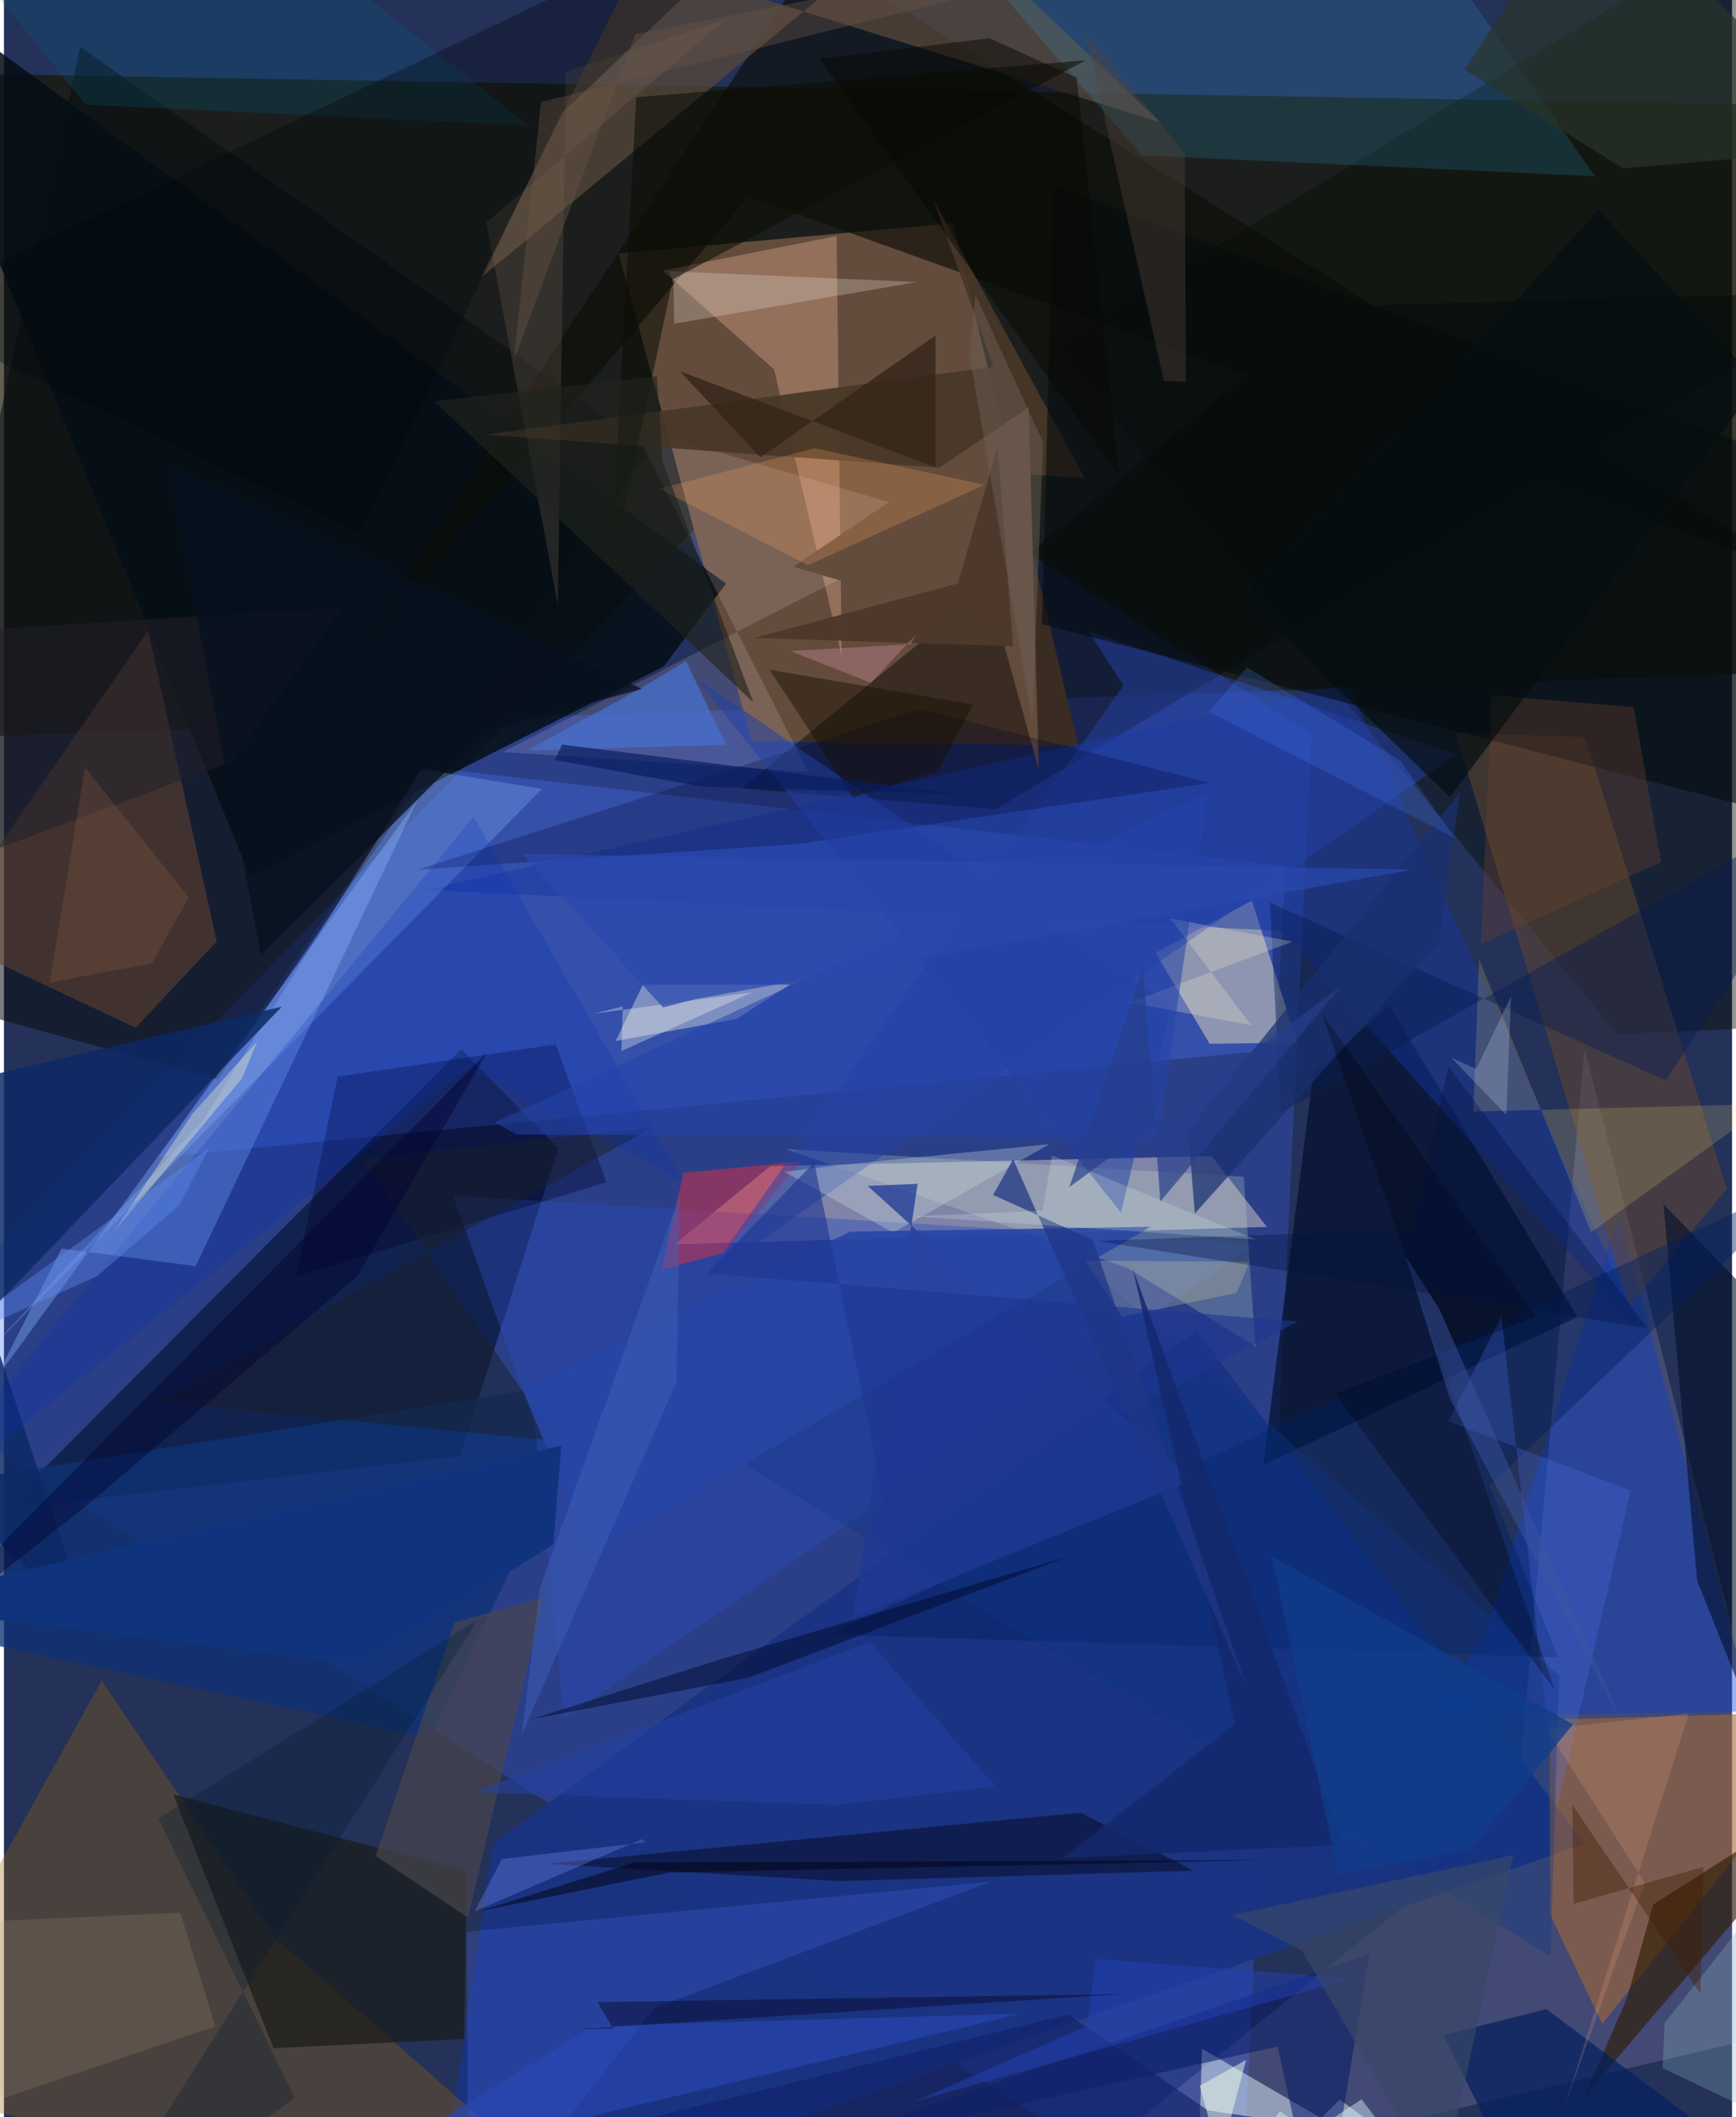 <svg xmlns="http://www.w3.org/2000/svg" width="228" height="278" viewBox="0 0 836 1024"><path fill="#243159" d="M0 0h836v1024H0z"/><path fill="#181502" fill-opacity=".682" d="M898 323.92V51.42L-1.701 35.936-62 358.086z"/><path fill="#3a62fb" fill-opacity=".29" d="M632.635 354.84L389.01 199.254-62 664.148 598.12 1086z"/><path fill="#644c3c" d="M297.337 122.586l161.91-14.629 60.53 252.685-158.055-2.221z"/><path fill="#ffe9db" fill-opacity=".404" d="M584.195 559.164L370.71 564.03l-46.31 37.834 286.622-8.444z"/><path fill="#10204a" fill-opacity=".925" d="M268.111 555.366L220.76 704.251-.133 729.871l221.326-222.476z"/><path fill="#c7bcf8" fill-opacity=".176" d="M731.445 878.14l33.172-370.873L884.61 977.066l-389.857 91.994z"/><path fill="#1b3382" fill-opacity=".988" d="M576.957 643.498L236.553 891.702 208.009 1086l556.72-194.29z"/><path fill="#4e7dff" fill-opacity=".282" d="M205.258 371.157L74.746 559.68l540.296-52.015 4.97-88.768z"/><path fill="#000002" fill-opacity=".416" d="M898 141.027l-418.247 250.41-122.763-10.215L641.9 148.205z"/><path fill="#080c0f" fill-opacity=".537" d="M103.265 522.116l209.27-304.934L36.951 22.666-62 476.48z"/><path fill="#9b6500" fill-opacity=".31" d="M131.143 937.124L47.296 812.833-62 1009.32 300.767 1086z"/><path fill="#080e05" fill-opacity=".431" d="M780.54 500.43L898 494.58 886.686-62l-378.75 228.47z"/><path fill="#a86a35" fill-opacity=".569" d="M773.182 978.897l-25.205-52.915-.372-94.19 146.497-4.25z"/><path fill="#eadfb7" fill-opacity=".486" d="M625.65 504.311l-42.364.534-26.173-43.97 46.604-25.302z"/><path fill="#000e2c" fill-opacity=".675" d="M609.186 708.577l24.332-190.349 36.713-31.772 90.998 150.53z"/><path fill="#003dd8" fill-opacity=".353" d="M715.303 793.624l65.868-205.89 64.694 240.005-158.95 2.563z"/><path fill="#7ca2ee" fill-opacity=".447" d="M-4.599 667.787l32.483-63.894 64.845 8.486 107.134-225.062z"/><path fill="#66432f" fill-opacity=".553" d="M-32.133 451.996L63.7 497.092l39.224-41.797-33.188-150.227z"/><path fill="#050e16" fill-opacity=".863" d="M-62-18.895l180.962 442.53L319.26 322.263l30.047-40.01z"/><path fill="#604730" fill-opacity=".541" d="M786.304 631.844l47.19-56.83-68.55-218.506-62.747-2.176z"/><path fill="#0b0d07" fill-opacity=".639" d="M360.17 95.013l-202.809 238.72 235.215-355.85L869.971 278.06z"/><path fill="#1737a2" fill-opacity=".467" d="M793.007 645.797L650.144 330.888l-446.83 99.591L618.5 450.218z"/><path fill="#fcc3a4" fill-opacity=".302" d="M372.548 178.671l32.72 138.688-2.451-203.186-84.119 16.683z"/><path fill="#564839" fill-opacity=".757" d="M559.428 59.157L448.826-45.601l-218.26 180 76.43-153.609z"/><path fill="#191d1a" fill-opacity=".718" d="M222.6 986.192l-92.24 4.433-48.448-122.742 142.069 37.105z"/><path fill="#0d3175" fill-opacity=".773" d="M-62 783.386l267.984 57.298 83.728-173.945L-62 722.567z"/><path fill="#2b4bbb" fill-opacity=".42" d="M217.282 578.26l39.483 110.598 14.288 142.301 334.374-229.348z"/><path fill="#ffe9fa" fill-opacity=".145" d="M459.146 251.963l-154.715-45.41 84.635 166.765-147.732-9.605z"/><path fill="#34b0e1" fill-opacity=".169" d="M692.859-24.499L431.585-62 550.44 75.142l219.23 10.095z"/><path fill="#2d1b00" fill-opacity=".62" d="M898 857.34l-100.14 63.82-12.647 45.188-20.487 47.561z"/><path fill="#050519" fill-opacity=".471" d="M520.857 876.719l54.634 28.052-171.484 5.04-141.298-8.347z"/><path fill="#e6f9fb" fill-opacity=".478" d="M742.575 1086l-96.423-70.558L576.738 1086l2.824-95.152z"/><path fill="#e32e41" fill-opacity=".49" d="M318.208 614.051l30.481-8.164 36.75-44.134-56.699 5.525z"/><path fill="#cbd2d7" fill-opacity=".482" d="M295.864 503.52l13.238-27.246 71.193-.088-25.86 16.618z"/><path fill="#483727" fill-opacity=".929" d="M449.254 95.807l29.46 81.589-245.953 32.817 290.148 21.126z"/><path fill="#d0e7c6" fill-opacity=".239" d="M605.42 651.145l-5.663-81.986-221.499-13.371 165.386 57.547z"/><path fill="#00002b" fill-opacity=".353" d="M161.45 520.739l-20.202 96.664 150.285-45.582-24.623-66.676z"/><path fill="#92bcff" fill-opacity=".286" d="M-10.502 656.58l270.799-275.014-58.343-9.632-105.548 169.88z"/><path fill="#5074f9" fill-opacity=".231" d="M314.648 971.112L224.747 1086l-.94-151.69 253.954-24.286z"/><path fill="#2541a7" fill-opacity=".498" d="M541.537 331.508L337.99 619.734l364.663-254.957-178.134-59.589z"/><path fill="#000f27" fill-opacity=".588" d="M898 962.547l-78.889-198.124-16.284-182.01L898 680.873z"/><path fill="#081a69" fill-opacity=".549" d="M370.705 1044.917l289.797-99.824L637.226 1086l-21.042-96.187z"/><path fill="#ffeb7a" fill-opacity=".169" d="M853.805 533.908l-142.97 3.712 2.748-73.735L767.83 595.96z"/><path fill="#49464b" fill-opacity=".678" d="M179.812 897.69l38.166-112.937 43.193-12.091-36.705 154.841z"/><path fill="#644c3d" d="M481.468 303.277l19.159 68.928-4.884-175.201-113.901 77.136z"/><path fill="#00002a" fill-opacity=".255" d="M583.523 378.674l-199.006 29.467-184.283 12.46 242.833-77.716z"/><path fill="#02205f" fill-opacity=".424" d="M751.835 801.636l-33.033-83.179L876.606 568.14 399.513 790.561z"/><path fill="#0c2965" fill-opacity=".839" d="M-43.883 528.887L41.165 785.46-62 692.062l196.404-205.164z"/><path fill="#050c0f" fill-opacity=".576" d="M879.986 399.415l-377.83-97.443 5.467-212.374L898 235.742z"/><path fill="#041f5d" fill-opacity=".698" d="M723.255 1038.435L898 1085.965 746.252 971.747l-49.98 12.572z"/><path fill="#071c50" fill-opacity=".435" d="M898 380.802L617.704 538.074l-5.33-101.598 191.51 86.08z"/><path fill="#527dfd" fill-opacity=".231" d="M786.987 720.947l-88.269-33.517 25.736-50.734 26.812 238.295z"/><path fill="#2b49ba" fill-opacity=".569" d="M285.259 979.862l-138.95 85.051 124.933-38.365 221.07-52.638z"/><path fill="#826f58" fill-opacity=".251" d="M233.363 107.608l34.565 184.799 3.883-257.709 77.504-25.31z"/><path fill="#486fcd" fill-opacity=".745" d="M349.34 360.218l-96.262 2.766 55.457-30.352 21.402-12.902z"/><path fill="#006b92" fill-opacity=".204" d="M39.465 50.622L-51.673-62l170.999 15.755 134.348 106.99z"/><path fill="#00080b" fill-opacity=".341" d="M269.38 55.385L172.063 258.01-52.471 150.925 392.206-62z"/><path fill="#ebdfd8" fill-opacity=".278" d="M322.01 131.192l1.913 5.775.322 19.582 117.352-20.113z"/><path fill="#fda45f" fill-opacity=".239" d="M392.316 216.771l-75.438 19.642 72.144 36.935 85.279-38.846z"/><path fill="#19306f" fill-opacity=".718" d="M576.115 586.916l-3.198-39.792L704.3 383.511l-10.09 71.807z"/><path fill="#b8a78b" fill-opacity=".169" d="M102.216 980.05l-16.82-54.916L-62 931.637.035 1014.73z"/><path fill="#112169" fill-opacity=".627" d="M582.364 1020.705l263.638 39.186-673.683-1.011 342.487-84.53z"/><path fill="#18212c" fill-opacity=".498" d="M73.4 678.116l194.16 18.872-94.084-136.194 140.507-15.637z"/><path fill="#0e3487" fill-opacity=".345" d="M350.15 703.241l166.924-97.14 235.223 204.254-4.08 135.86z"/><path fill="#cdddde" fill-opacity=".329" d="M430.166 596.215l-52.6-29.46 25.752-3.168L505.85 553.37z"/><path fill="#273529" fill-opacity=".69" d="M706.56 33.726L768.861-62 898 71.647 783.225 81.39z"/><path fill="#0a0c05" fill-opacity=".545" d="M305.923 47.024l-12.751 231.82 30.395-143.74L523.404 29.142z"/><path fill="#6b412f" fill-opacity=".357" d="M719.743 336.277l68.681 5.728 13.288 74.904-87.237 39.817z"/><path fill="#0430bd" fill-opacity=".22" d="M-62 746.263l286.28-229.79 104.309 54.82-101.421-176.248z"/><path fill="#2541a5" fill-opacity=".561" d="M418.946 794.145l60.598 69.928-76.936 8.945-175.086-6.156z"/><path fill="#1f3894" fill-opacity=".749" d="M575.037 715.804l-157.21-142.19 24.178-1.063-31.42 210.099z"/><path fill="#02092b" fill-opacity=".49" d="M254.955 831.577l89.697-28.416 170.3-50.33-154.684 58.568z"/><path fill="#00000d" fill-opacity=".294" d="M750.248 817.418L643.945 674.145l97.154-37.346-103.62-146.996z"/><path fill="#8cb2c1" fill-opacity=".294" d="M898 858.46l-94.645 120.072-.983 21.767 43.103 20.433z"/><path fill="#2442b7" fill-opacity=".494" d="M524.022 979.844l-83.78 36.702 211.922-59.652-123.934-9.423z"/><path fill="#2240a3" fill-opacity=".525" d="M564.487 486.314L518.16 453.69 334.29 327.365l206.085 259.144z"/><path fill="#54433b" fill-opacity=".38" d="M571.262 74.097l-48.183-58.691 38.107 168.935 10.574.268z"/><path fill="#2846a4" fill-opacity=".894" d="M283.547 751.735l271.13-158.38-145.394 2.375-158.29 76.53z"/><path fill="#f9fac9" fill-opacity=".349" d="M53.055 595.828l38.239-57.292 31.301-34.935-7.467 18.019z"/><path fill="#fcf4d6" fill-opacity=".243" d="M623.271 455.464l-78.766 29.43 58.935 10.984-39.226-51.71z"/><path fill="#070425" fill-opacity=".439" d="M287.201 968.351l7.493 12.832-18.125.256 264.325-17.004z"/><path fill="#150f00" fill-opacity=".443" d="M468.94 340.78l-17.274 32.296-40.955 12.435-40.302-61.582z"/><path fill="#f5e49b" fill-opacity=".231" d="M602.625 610.199l-6.272 15.172-55.463 11.354-17.692-26.964z"/><path fill="#1e3691" fill-opacity=".604" d="M340.073 615.924l51.893-53.664 37.42 180.767 196.434-103.86z"/><path fill="#497bfc" fill-opacity=".231" d="M582.83 344.234l18.547-21.403 74.027 44.98 26.655 37.681z"/><path fill="#211f2a" fill-opacity=".549" d="M-58.688 431.143l-.217-123.354 223.14-14.11-54.423 74.75z"/><path fill="#fdb188" fill-opacity=".184" d="M793.699 910.592l-47.409-74.418 68.757-7.372-60.08 190.117z"/><path fill="#061a32" fill-opacity=".31" d="M140.78 1014.752L38.318 1086l190.84-302.55L74.62 879.556z"/><path fill="#14286d" fill-opacity=".831" d="M546.123 613.659l49.479 220.24-83.55 64.89 136.038-6.525z"/><path fill="#4d382c" fill-opacity=".984" d="M480.704 216.288l-19.307 65.938-98.462 26.338 125.244 4z"/><path fill="#b37248" fill-opacity=".2" d="M39.203 371.267L22.198 475.212l49.428-9.351 17.799-31.751z"/><path fill="#352619" fill-opacity=".824" d="M450.62 226.018l-123.706-46.504 39.084 41.669 84.645-58.946z"/><path fill="#3a4968" fill-opacity=".651" d="M594.12 926.284l33.854 17.175 67.48 116.19 34.81-162.421z"/><path fill="#20241d" fill-opacity=".631" d="M208.15 194.012l107.68-12.028 2.829 41.304 43.857 116.41z"/><path fill="#f09ebf" fill-opacity=".29" d="M419.408 330.25l21.546-23.059-2.279 4.388-58.203 3.306z"/><path fill="#020718" fill-opacity=".545" d="M321.898 905.669L230.2 924.295l74.67-23.452 306.861-1.164z"/><path fill="#2544a9" fill-opacity=".537" d="M237.502 542.914l10.503 5.744 310.465 1.624 24.01-166.903z"/><path fill="#3b54a0" fill-opacity=".478" d="M694.377 633.112l89.97 203.124-84.839-159.64-21.46-68.979z"/><path fill="#050e11" fill-opacity=".678" d="M771.351 101.435L600.898 289.803l98.61 95.743 149.35-200.174z"/><path fill="#4162b8" fill-opacity=".467" d="M250.414 839.033l74.957-170.723 1.54-90.234-67.621 190.031z"/><path fill="#6c6156" fill-opacity=".478" d="M469.987 142.564l32.713 71.389-5.149 134.669-30.423-176.835z"/><path fill="#7990f6" fill-opacity=".31" d="M310.285 891.065l-1.563-1.575-81.035 34.993 13.212-25.36z"/><path fill="#090902" fill-opacity=".506" d="M518.933 37.593l20.723 193.042L394.543 28.367l82.244-9.858z"/><path fill="#5f8cf2" fill-opacity=".392" d="M85.004 582.692l14.254-27.524-135.963 98.829 81.692-36.726z"/><path fill="#203787" fill-opacity=".737" d="M601.318 816.342L488.212 560.635l-9.658 17.32 48.19 21.82z"/><path fill="#fefeee" fill-opacity=".325" d="M285.256 490.278l76.635-10.312-63.189 28.383.639-21.606z"/><path fill="#02103f" fill-opacity=".329" d="M528.483 600.156l152.38-5.346 17.924-78.78 96.416 126.343z"/><path fill="#103d8a" fill-opacity=".776" d="M613.375 752.766L645.512 907l64.608-13.012 48.95-59.98z"/><path fill="#f3ffeb" fill-opacity=".49" d="M587.858 1046.09l13.047-49.792-22.41 12.52L599.729 1086z"/><path fill="#e4f3ff" fill-opacity=".204" d="M726.824 539.287l-26.583-27.666 12.03 5.415 16.777-35.116z"/><path fill="#daf3fd" fill-opacity=".455" d="M617.255 1021.056l-27.482 38.472 67.016-44.193L709.74 1086z"/><path fill="#091c60" fill-opacity=".663" d="M266.456 367.599l3.568-7.444 193.768 24.027-126.034-3.741z"/><path fill="#421c04" fill-opacity=".396" d="M820.735 964.32l-61.97-91.353.624 47.873 62.79-17.924z"/><path fill="#00022e" fill-opacity=".416" d="M38.906 729.056l132.026-111.783L233.8 508.94-62 808.553z"/><path fill="#2a49ae" fill-opacity=".718" d="M334.304 483.23l-15.456 4.043-67.807-74.248 430.375 7.558z"/><path fill="#0f347d" d="M269.673 699.199L-62 776.137l233.75 28.827 94.018-57.926z"/><path fill="#6a5649" fill-opacity=".388" d="M246.681 174.208l58.776-157.759L708.473-62 259.818 49.386z"/><path fill="#e6f8eb" fill-opacity=".212" d="M439.994 588.308l62.424-2.783 4.66-26.61 98.563 40.563z"/><path fill="#07101e" fill-opacity=".773" d="M233.097 353.787l75.515-20.584L79.349 224.412l44.994 237.578z"/><path fill="#263e8b" fill-opacity=".686" d="M559.432 581.085l87.601-104.153-131.646 97.25 35.716-105.86z"/></svg>